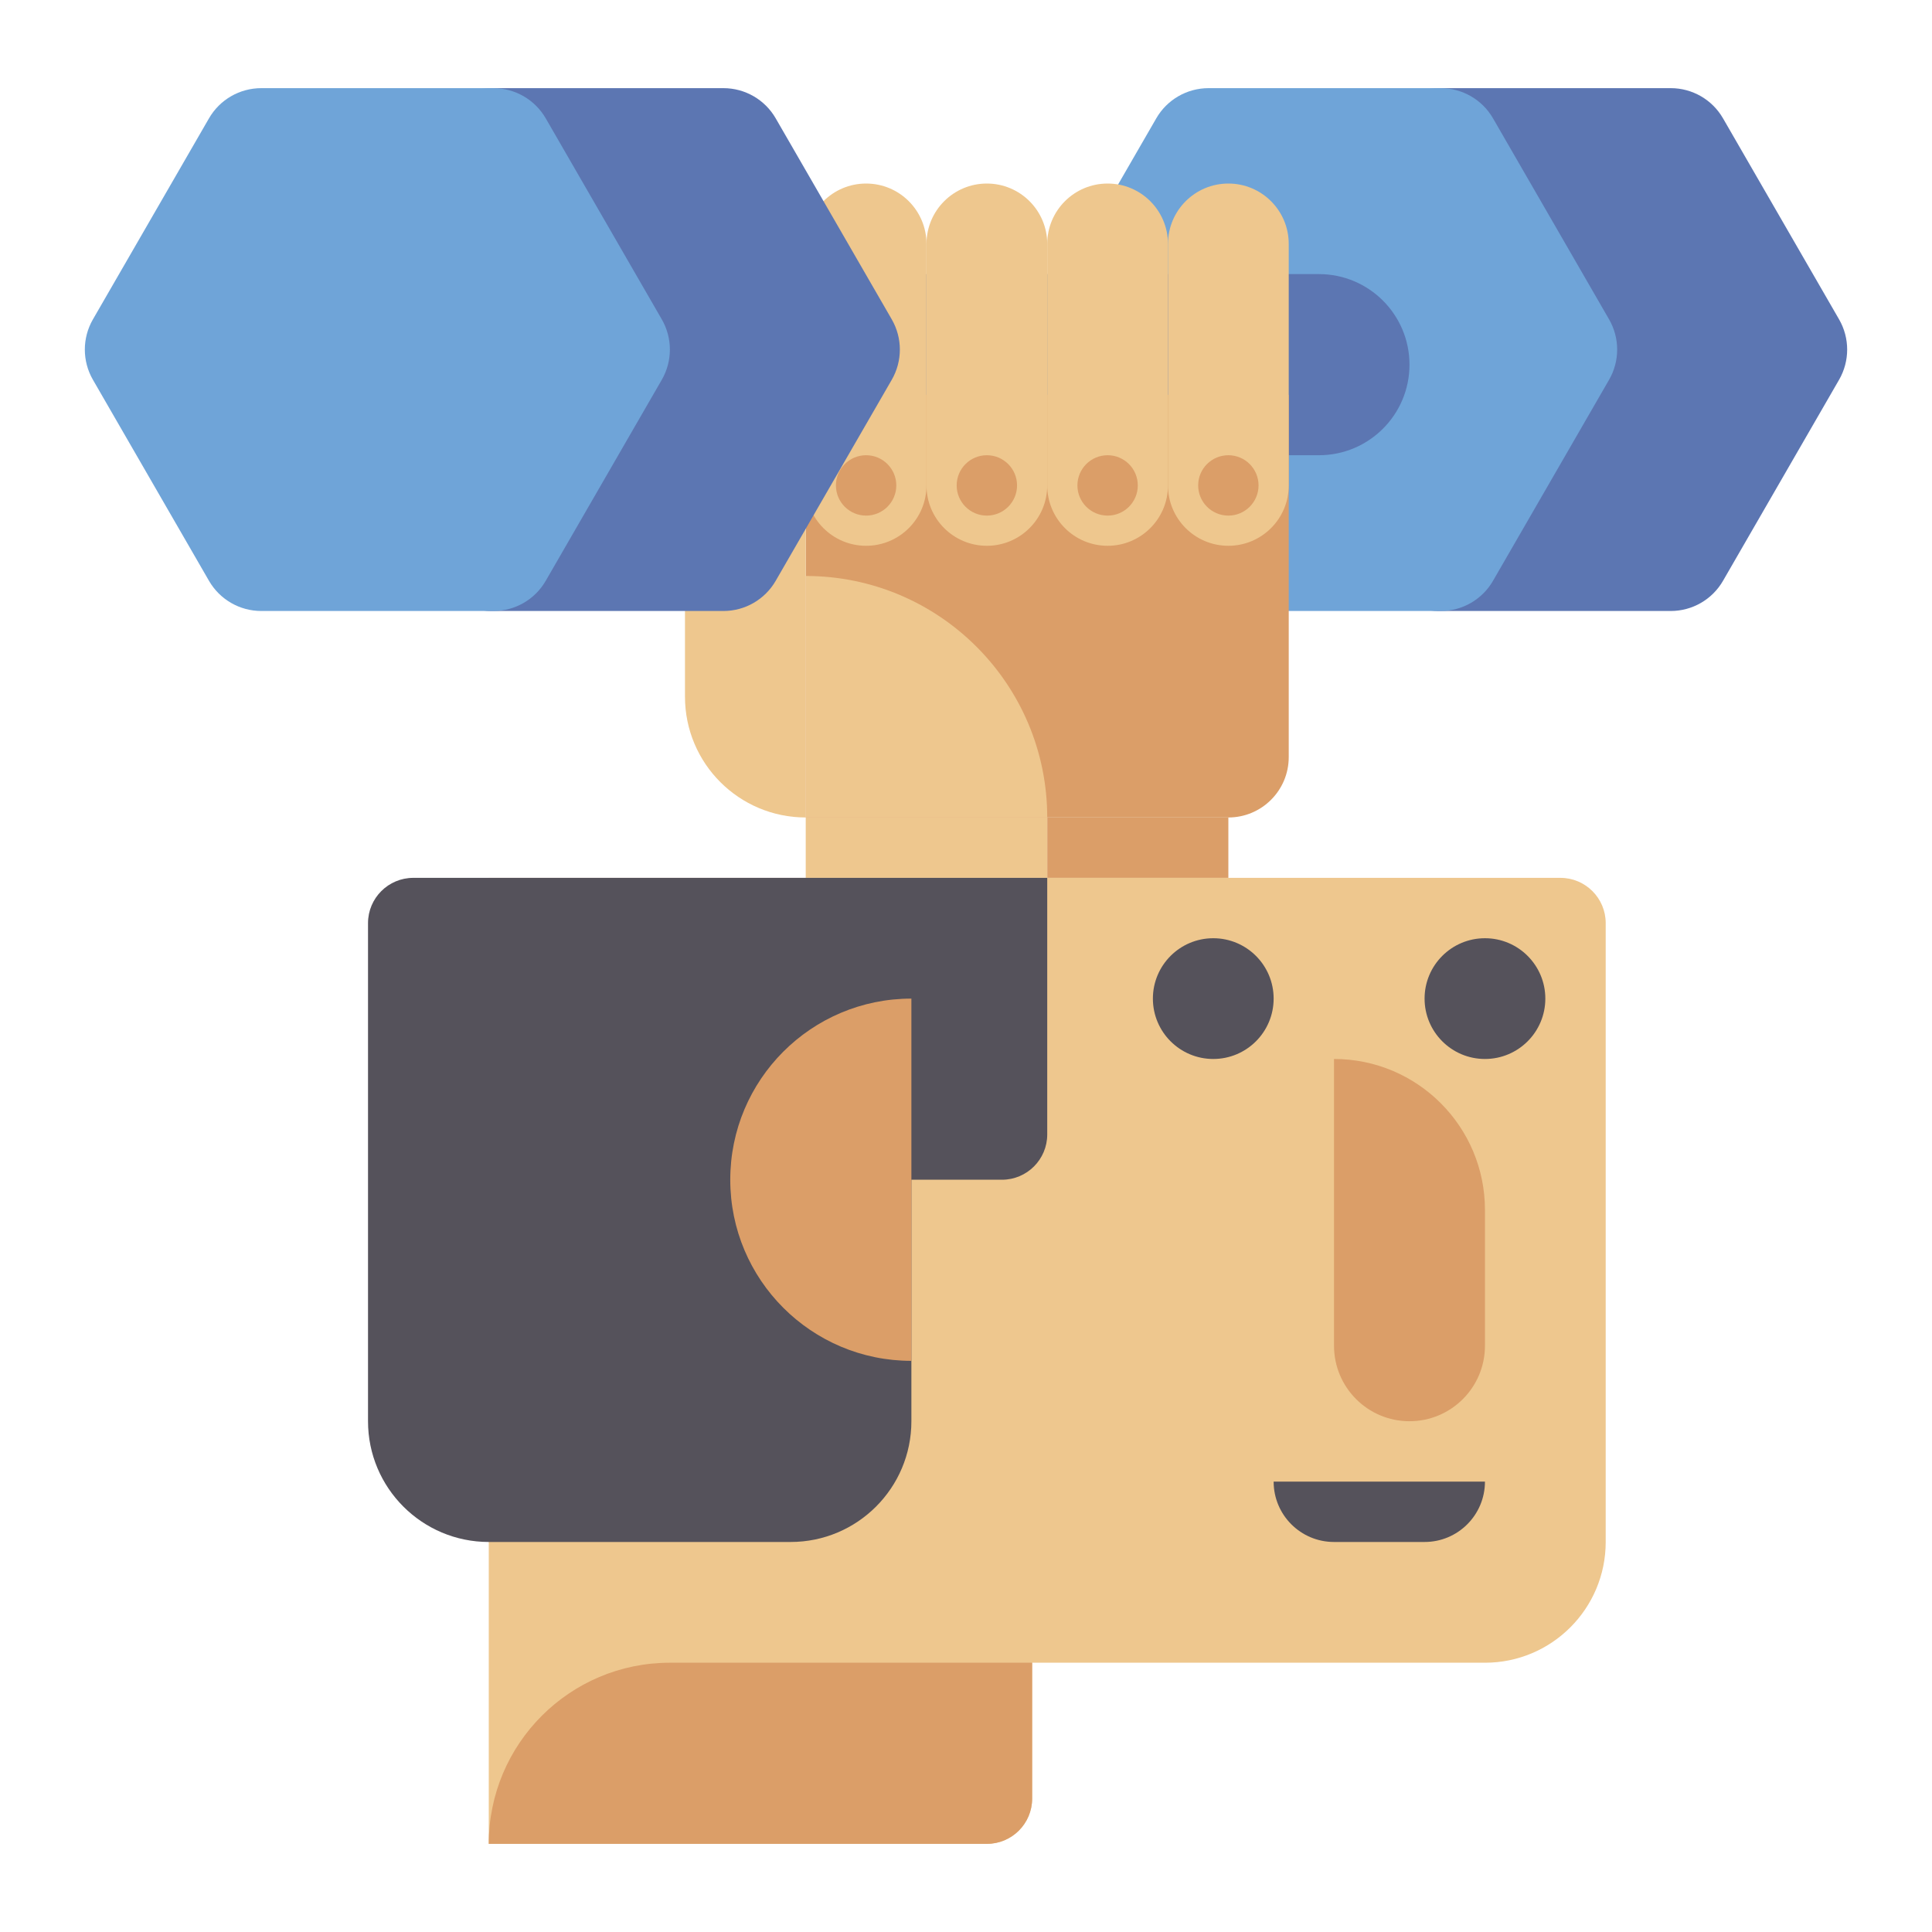 <?xml version="1.0" encoding="utf-8"?>
<!-- Generator: Adobe Illustrator 23.0.0, SVG Export Plug-In . SVG Version: 6.00 Build 0)  -->
<svg version="1.1" id="Layer_1" xmlns="http://www.w3.org/2000/svg" xmlns:xlink="http://www.w3.org/1999/xlink" x="0px" y="0px"
	 viewBox="0 0 64 64" style="enable-background:new 0 0 64 64;" xml:space="preserve">
<style type="text/css">
	.st0{fill:#353744;}
	.st1{fill:#F68820;}
	.st2{fill:#808080;}
	.st3{fill:#5C76B2;}
	.st4{fill:#6FA4D8;}
	.st5{fill:#DBDEE3;}
	.st6{fill:#B3B4B6;}
	.st7{fill:#FBBE18;}
	.st8{fill:#EEC78E;}
	.st9{fill:#DB9E68;}
	.st10{fill:#55525B;}
	.st11{fill:#FFFFFF;}
	.st12{fill:#1C1D28;}
	.st13{fill:#FBD301;}
	.st14{fill:#BE7850;}
	.st15{fill:#4C52A3;}
	.st16{fill:#BF6B1E;}
	.st17{fill:#5F7ABC;}
	.st18{fill:#D4761E;}
	.st19{fill:#5D76B2;}
	.st20{fill:#668DC5;}
</style>
<g>
	<g>
		<path class="st3" d="M55.345,2.92h-7.691c-0.715,0-1.375,0.381-1.732,1l-3.845,6.66c-0.357,0.619-0.357,1.381,0,2l3.845,6.66
			c0.357,0.619,1.018,1,1.732,1h7.691c0.715,0,1.375-0.381,1.732-1l3.845-6.66c0.357-0.619,0.357-1.381,0-2l-3.845-6.66
			C56.72,3.301,56.06,2.92,55.345,2.92z"/>
	</g>
	<g>
		<path class="st4" d="M47.726,2.92h-7.691c-0.715,0-1.375,0.381-1.732,1l-3.845,6.66c-0.357,0.619-0.357,1.381,0,2l3.845,6.66
			c0.357,0.619,1.018,1,1.732,1h7.691c0.715,0,1.375-0.381,1.732-1l3.845-6.66c0.357-0.619,0.357-1.381,0-2l-3.845-6.66
			C49.101,3.301,48.441,2.92,47.726,2.92z"/>
	</g>
	<g>
		<path class="st3" d="M43.691,15.08h-28c-1.657,0-3-1.343-3-3v0c0-1.657,1.343-3,3-3h28c1.657,0,3,1.343,3,3v0
			C46.691,13.737,45.347,15.08,43.691,15.08z"/>
	</g>
	<g>
		<g>
			<path class="st9" d="M40.691,27.08h-14v-14h16v12C42.691,26.185,41.795,27.08,40.691,27.08z"/>
		</g>
		<g>
			<rect x="34.691" y="27.08" class="st9" width="6" height="2"/>
		</g>
		<g>
			<path class="st8" d="M32.691,18.08L32.691,18.08c-1.105,0-2-0.895-2-2v-8c0-1.105,0.895-2,2-2h0c1.105,0,2,0.895,2,2v8
				C34.691,17.185,33.795,18.08,32.691,18.08z"/>
		</g>
		<g>
			<path class="st8" d="M36.691,18.08L36.691,18.08c-1.105,0-2-0.895-2-2v-8c0-1.105,0.895-2,2-2h0c1.105,0,2,0.895,2,2v8
				C38.691,17.185,37.795,18.08,36.691,18.08z"/>
		</g>
		<g>
			<path class="st8" d="M40.691,18.08L40.691,18.08c-1.105,0-2-0.895-2-2v-8c0-1.105,0.895-2,2-2h0c1.105,0,2,0.895,2,2v8
				C42.691,17.185,41.795,18.08,40.691,18.08z"/>
		</g>
		<g>
			<path class="st8" d="M26.691,27.08L26.691,27.08l0-12c0-2.209-1.791-4-4-4h0v12C22.691,25.289,24.481,27.08,26.691,27.08z"/>
		</g>
		<g>
			<path class="st9" d="M22.691,13.08v2h2C24.691,13.976,23.795,13.08,22.691,13.08z"/>
		</g>
		<g>
			<path class="st8" d="M26.691,19.08v8h8C34.691,22.662,31.109,19.08,26.691,19.08z"/>
		</g>
		<g>
			<rect x="26.691" y="27.08" class="st8" width="8" height="2"/>
		</g>
		<g>
			<circle class="st9" cx="32.691" cy="16.08" r="1"/>
		</g>
		<g>
			<path class="st8" d="M28.691,18.08L28.691,18.08c-1.105,0-2-0.895-2-2v-8c0-1.105,0.895-2,2-2h0c1.105,0,2,0.895,2,2v8
				C30.691,17.185,29.795,18.08,28.691,18.08z"/>
		</g>
		<g>
			<circle class="st9" cx="28.691" cy="16.08" r="1"/>
		</g>
		<g>
			<circle class="st9" cx="36.691" cy="16.08" r="1"/>
		</g>
		<g>
			<circle class="st9" cx="40.691" cy="16.08" r="1"/>
		</g>
	</g>
	<g>
		<path class="st8" d="M51.691,29.08h-35.5v32h16.5c0.828,0,1.5-0.672,1.5-1.5v-4.5h15c2.209,0,4-1.791,4-4v-20.5
			C53.191,29.752,52.519,29.08,51.691,29.08z"/>
	</g>
	<g>
		<path class="st9" d="M32.691,61.08h-16.5v0c0-3.314,2.686-6,6-6h12v4.5C34.191,60.409,33.519,61.08,32.691,61.08z"/>
	</g>
	<g>
		<path class="st10" d="M13.691,29.08c-0.828,0-1.5,0.672-1.5,1.5v16.5v0c0,2.209,1.791,4,4,4h10c2.209,0,4-1.791,4-4v-8h3
			c0.828,0,1.5-0.672,1.5-1.5v-8.5H13.691z"/>
	</g>
	<g>
		<path class="st9" d="M30.191,33.08c-3.314,0-6,2.686-6,6c0,3.314,2.686,6,6,6V33.08z"/>
	</g>
	<g>
		<circle class="st10" cx="40.191" cy="33.08" r="2"/>
	</g>
	<g>
		<circle class="st10" cx="49.191" cy="33.08" r="2"/>
	</g>
	<g>
		<path class="st9" d="M46.691,47.08L46.691,47.08c-1.381,0-2.5-1.119-2.5-2.5v-9.5h0c2.761,0,5,2.239,5,5v4.5
			C49.191,45.961,48.071,47.08,46.691,47.08z"/>
	</g>
	<g>
		<path class="st10" d="M44.191,51.08h3c1.105,0,2-0.895,2-2l0,0h-7l0,0C42.191,50.185,43.086,51.08,44.191,51.08z"/>
	</g>
	<g>
		<path class="st3" d="M23.964,2.92h-7.691c-0.715,0-1.375,0.381-1.732,1l-3.845,6.66c-0.357,0.619-0.357,1.381,0,2l3.845,6.66
			c0.357,0.619,1.018,1,1.732,1h7.691c0.715,0,1.375-0.381,1.732-1l3.845-6.66c0.357-0.619,0.357-1.381,0-2l-3.845-6.66
			C25.339,3.301,24.679,2.92,23.964,2.92z"/>
	</g>
	<g>
		<path class="st4" d="M16.345,2.92H8.655c-0.715,0-1.375,0.381-1.732,1l-3.845,6.66c-0.357,0.619-0.357,1.381,0,2l3.845,6.66
			c0.357,0.619,1.018,1,1.732,1h7.691c0.715,0,1.375-0.381,1.732-1l3.845-6.66c0.357-0.619,0.357-1.381,0-2l-3.845-6.66
			C17.72,3.301,17.06,2.92,16.345,2.92z"/>
	</g>
</g>
</svg>
